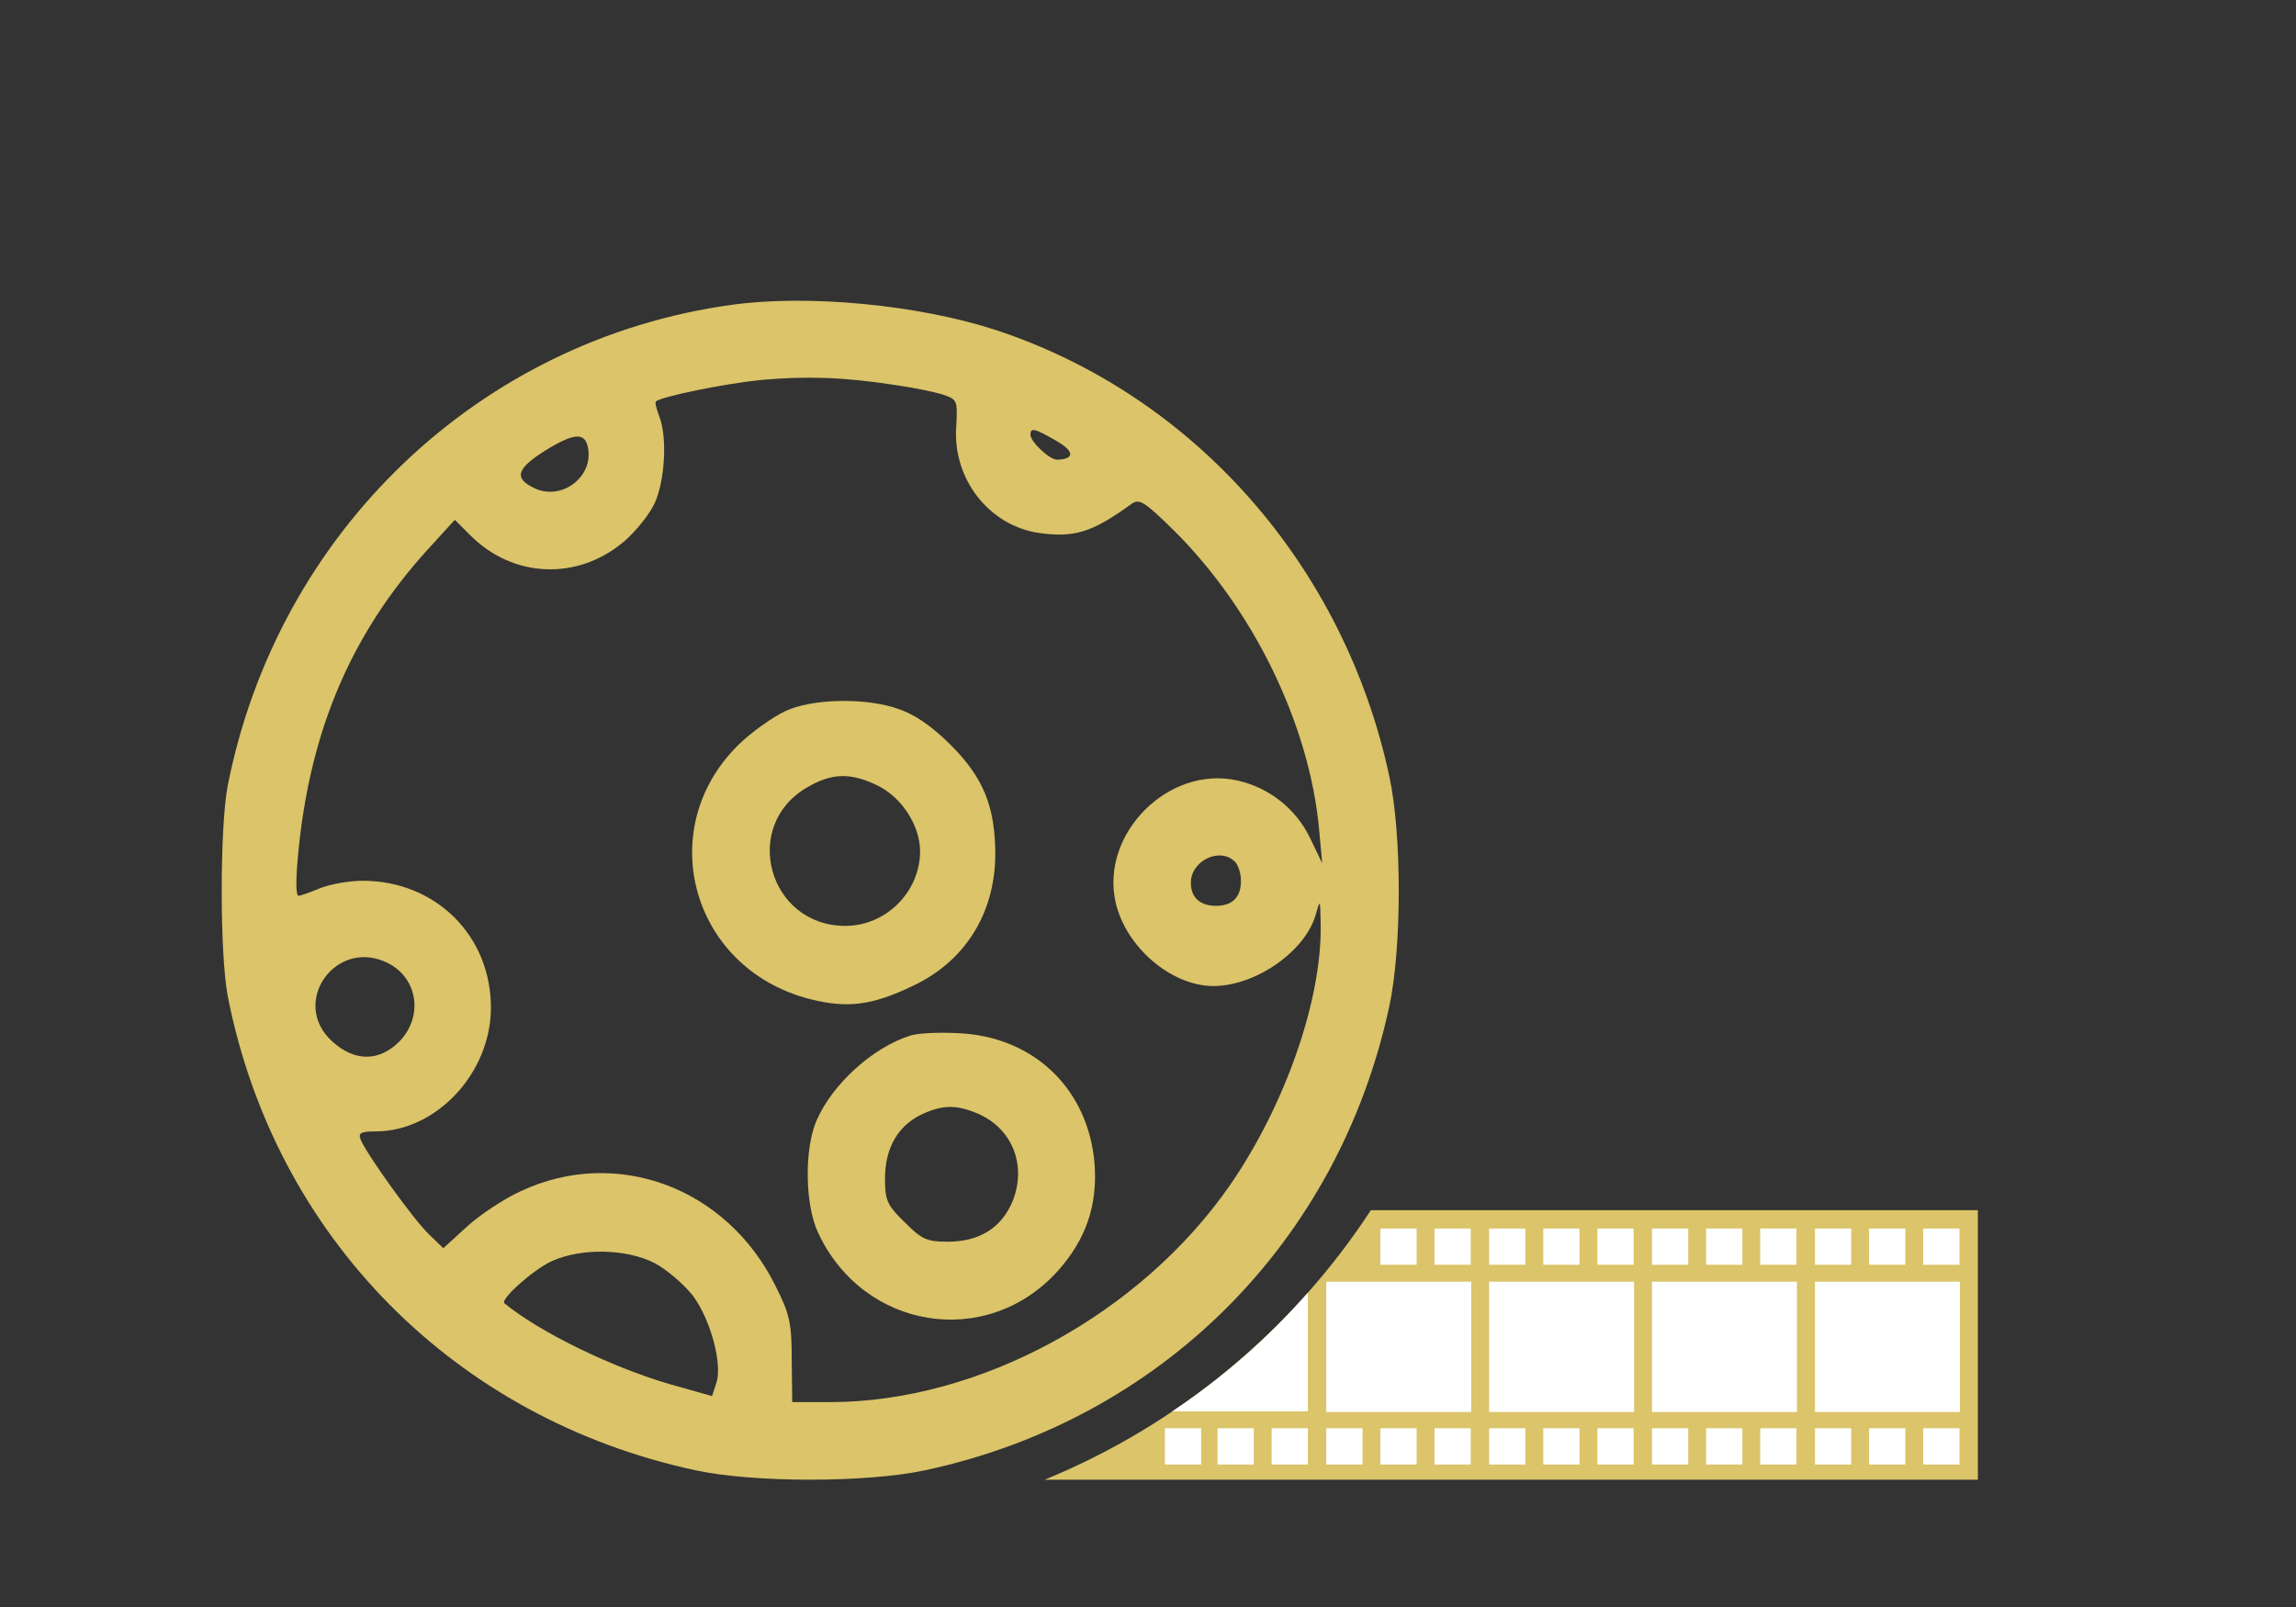 <?xml version="1.0" encoding="utf-8"?>
<!-- Generator: Adobe Illustrator 22.1.0, SVG Export Plug-In . SVG Version: 6.00 Build 0)  -->
<svg version="1.1" id="Layer_1" xmlns="http://www.w3.org/2000/svg" xmlns:xlink="http://www.w3.org/1999/xlink" x="0px" y="0px"
	 viewBox="0 0 1400 980" style="enable-background:new 0 0 1400 980;" xml:space="preserve">
<rect x="0" y="0" width="1400" height="980" fill="#333333" stroke="none"/>
<style type="text/css">
	.st0{fill:#DBC469;}
	.st1{fill:#FFFFFF;}
</style>
<path class="st0" d="M835.9,738C788.2,811,718.6,869,636.9,902.4H1206V738H835.9z"/>
<rect x="1172.7" y="749.2" class="st1" width="22.1" height="22.1"/>
<rect x="1139.7" y="749.2" class="st1" width="22.1" height="22.1"/>
<rect x="1106.7" y="749.2" class="st1" width="22.1" height="22.1"/>
<rect x="1073.3" y="749.2" class="st1" width="22.1" height="22.1"/>
<rect x="1040.3" y="749.2" class="st1" width="22.1" height="22.1"/>
<rect x="1007.3" y="749.2" class="st1" width="22.1" height="22.1"/>
<rect x="974" y="749.2" class="st1" width="22.1" height="22.1"/>
<rect x="941" y="749.2" class="st1" width="22.1" height="22.1"/>
<rect x="908" y="749.2" class="st1" width="22.1" height="22.1"/>
<rect x="874.7" y="749.2" class="st1" width="22.1" height="22.1"/>
<rect x="841.7" y="749.2" class="st1" width="22.1" height="22.1"/>
<rect x="1172.7" y="871" class="st1" width="22.1" height="22.1"/>
<rect x="1139.7" y="871" class="st1" width="22.1" height="22.1"/>
<rect x="1106.7" y="871" class="st1" width="22.1" height="22.1"/>
<rect x="1073.3" y="871" class="st1" width="22.1" height="22.1"/>
<rect x="1040.3" y="871" class="st1" width="22.1" height="22.1"/>
<rect x="1007.3" y="871" class="st1" width="22.1" height="22.1"/>
<rect x="974" y="871" class="st1" width="22.1" height="22.1"/>
<rect x="941" y="871" class="st1" width="22.1" height="22.1"/>
<rect x="908" y="871" class="st1" width="22.1" height="22.1"/>
<rect x="874.7" y="871" class="st1" width="22.1" height="22.1"/>
<rect x="841.7" y="871" class="st1" width="22.1" height="22.1"/>
<rect x="808.7" y="871" class="st1" width="22.1" height="22.1"/>
<rect x="775.4" y="871" class="st1" width="22.1" height="22.1"/>
<rect x="710.3" y="871" class="st1" width="22.1" height="22.1"/>
<rect x="742.4" y="871" class="st1" width="22.1" height="22.1"/>
<rect x="1106.7" y="781.6" class="st1" width="88.4" height="79.5"/>
<rect x="1007.3" y="781.6" class="st1" width="88.4" height="79.5"/>
<rect x="908" y="781.6" class="st1" width="88.4" height="79.5"/>
<rect x="808.7" y="781.6" class="st1" width="88.4" height="79.5"/>
<path class="st1" d="M714.8,860.7h82.7v-72.4C773.4,815.8,745.6,840.2,714.8,860.7z"/>
<g>
	<g>
		<g transform="translate(0,511) scale(0.1,-0.1)">
			<path class="st0" d="M4463.9,3251.4c-1540.7-211-2769.6-1384.9-3075.3-2931.7c-48.9-256.8-48.9-1027.1,0-1284
				c287.4-1467.3,1384.8-2577,2852.1-2891.9c351.5-76.5,1045.5-76.5,1400.1,0c1439.9,308.8,2522.1,1391,2830.8,2830.8
				c76.5,354.6,76.5,1048.6,0,1400.1c-275.1,1287-1192.2,2326.4-2402.8,2723.8C5598.1,3251.4,4928.6,3315.5,4463.9,3251.4z
				 M5457.5,2762.2c110.1-15.3,241.5-42.8,290.5-58.1c88.6-30.5,91.7-33.6,82.5-198.7c-21.4-314.8,198.7-599.1,501.4-645.1
				c217.1-30.5,324.1,0,568.6,177.3c45.8,33.6,79.5,12.2,253.7-159c489.1-483,831.5-1189.1,889.6-1831.1l18.4-201.8l-76.5,159
				c-85.6,174.2-247.7,302.6-440.2,345.4c-418.8,94.8-837.6-324-742.9-742.8c61.2-272.1,339.3-510.5,596.1-510.5
				c256.8,0,559.4,210.9,623.7,434.1c27.5,97.8,27.5,97.8,30.5-55c9.2-458.5-214-1100.5-550.3-1589.6
				C6955.4-2905.5,5971-3440.4,5063.1-3440.4h-232.4l-3.1,256.8c0,223.1-12.2,281.2-97.8,449.4c-296.5,602.3-969,853-1552.9,580.8
				c-107-48.9-253.8-146.8-333.2-220.1l-140.6-128.4l-88.7,85.6c-94.8,91.7-382.1,492.1-415.8,577.8c-15.3,39.8,3.1,48.9,91.7,48.9
				c369.9,0,700.1,354.6,703.1,749c3.1,443.3-336.3,779.5-782.6,779.5c-82.5,0-198.7-21.4-259.8-45.8
				c-58.1-24.5-119.2-45.8-131.5-45.8s-15.3,73.4-9.2,162c58.1,797.9,314.8,1421.5,804,1956.5l159,174.2l91.7-91.7
				c262.9-266,660.3-281.2,944.6-36.7c70.3,61.2,152.8,165.1,183.5,232.3c61.2,137.5,76.5,397.4,27.5,525.8
				c-18.3,45.8-27.5,85.6-21.4,91.7c30.5,30.5,424.9,110.1,642,131.5C4910.3,2817.2,5142.7,2811.1,5457.5,2762.2z M6438.8,2422.8
				c113.1-64.2,116.2-113.1,6.2-116.2c-45.8,0-162,110.1-162,152.8C6282.9,2502.4,6307.3,2499.3,6438.8,2422.8z M3586.6,2370.9
				c27.5-174.2-165.1-314.9-327.1-238.5c-128.4,61.2-110.1,119.2,64.2,229.3C3507.1,2474.8,3571.3,2474.8,3586.6,2370.9z
				 M7530.1-145c21.4-21.4,36.7-73.4,36.7-116.2c0-100.8-52-152.8-152.8-152.8c-97.8,0-152.8,52-152.8,140.6
				C7261.2-138.9,7438.5-53.3,7530.1-145z M2369.9-765.5c180.4-94.8,210.9-327.1,64.2-476.9c-122.3-122.3-272.1-122.3-406.6,0
				C1761.6-1004,2052-600.5,2369.9-765.5z M3993.2-2593.6c73.4-39.8,177.3-128.4,232.3-198.7c107-143.7,183.5-421.8,140.6-538.1
				l-24.5-73.4l-259.8,73.4c-354.6,103.9-788.7,314.9-1005.7,492.2c-30.5,21.4,174.2,204.8,287.3,256.8
				C3543.8-2498.9,3822-2505,3993.2-2593.6z"/>
			<path class="st0" d="M4821.6,787.4c-70.3-24.5-201.8-113.1-293.5-195.6C3974.8,84.3,4201.1-793.1,4937.8-982.6
				c229.3-58.1,379.1-39.8,632.8,82.5c314.8,149.8,495.2,440.2,498.3,794.8c0,293.5-70.3,470.8-272.1,672.5
				c-116.2,116.2-220.1,186.5-321,220.1C5292.4,851.6,4998.9,851.6,4821.6,787.4z M5350.5,319.7c146.8-70.3,259.8-244.5,259.8-400.5
				c0-247.6-207.8-455.5-455.5-455.5c-470.8,0-638.9,614.4-229.3,846.8C5072.3,396.1,5188.5,399.1,5350.5,319.7z"/>
			<path class="st0" d="M5549.2-1205.7c-229.3-73.4-470.8-293.5-568.6-513.6c-76.5-171.2-73.4-510.5,6.2-684.8
				c275.1-596.1,1030.2-718.4,1464.3-235.4c171.2,192.6,241.5,397.4,223.1,651.1c-36.7,458.5-373,779.5-834.6,797.9
				C5723.4-1184.4,5592-1190.5,5549.2-1205.7z M5958.8-1679.7c210.9-88.6,302.7-311.8,217.1-531.9
				c-67.2-165.1-201.8-250.7-397.4-250.7c-128.4,0-159,15.3-262.9,119.2c-107,103.9-119.2,134.5-119.2,265.9
				c0,183.4,76.5,317.9,217.1,388.2C5741.8-1627.7,5827.4-1624.6,5958.8-1679.7z"/>
		</g>
	</g>
</g>
</svg>
